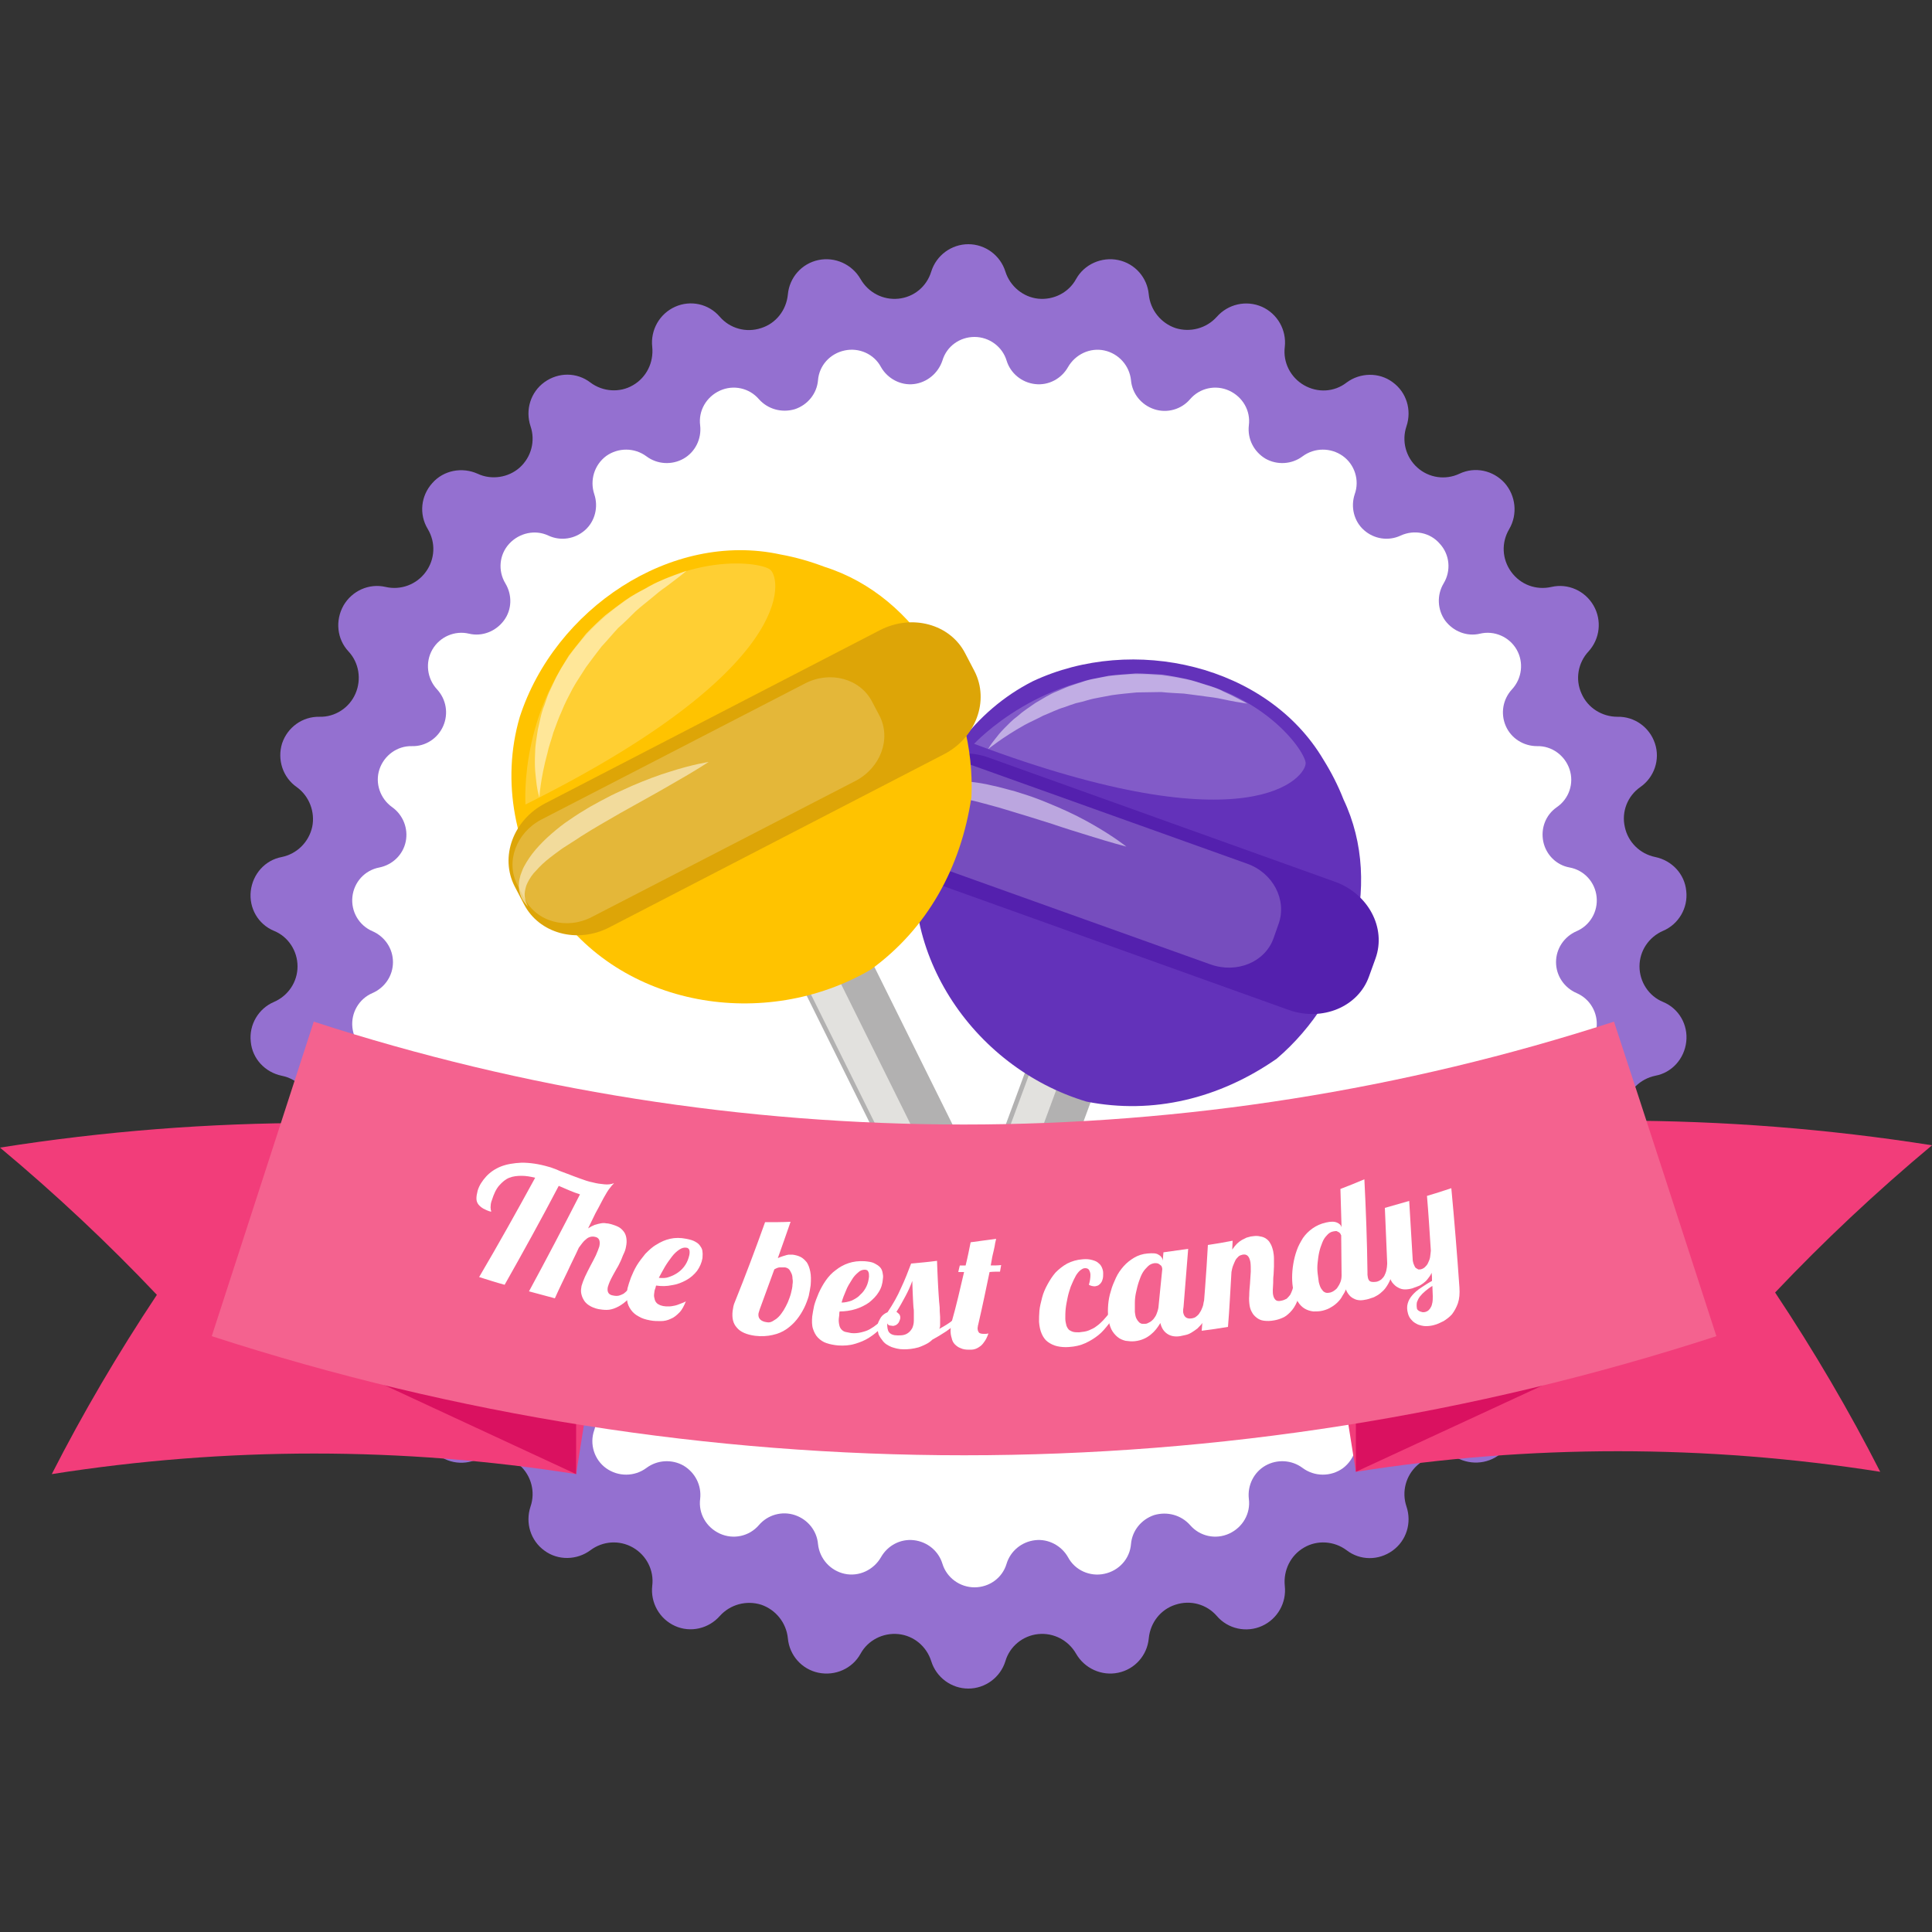 <?xml version="1.0" encoding="utf-8"?>
<!-- Generator: Adobe Illustrator 23.0.3, SVG Export Plug-In . SVG Version: 6.00 Build 0)  -->
<svg version="1.1" id="Layer_1" xmlns="http://www.w3.org/2000/svg" xmlns:xlink="http://www.w3.org/1999/xlink" x="0px" y="0px"
	 viewBox="0 0 500 500" style="enable-background:new 0 0 500 500;" xml:space="preserve">
<rect x="0" y="0" width="500" height="500" fill="#333333" stroke="none"/>
<style type="text/css">
	.st0{fill:#44CEE3;}
	.st1{fill:#FFFFFF;}
	.st2{fill:#F4628F;}
	.st3{fill:#E8EC3A;}
	.st4{fill:#97BB02;}
	.st5{opacity:0.2;}
	.st6{opacity:0.5;}
	.st7{fill:#9470D0;}
	.st8{fill:#F23D7A;}
	.st9{fill:#DA1160;}
	.st10{fill:#B2B1B1;}
	.st11{fill:#E2E1DE;}
	.st12{fill:#6332BA;}
	.st13{fill:#5420AE;}
	.st14{fill:#FFC300;}
	.st15{fill:#DDA507;}
	.st16{fill:#49D8E5;}
	.st17{fill:#64095D;}
	.st18{fill:#490748;}
	.st19{fill:#EA0446;}
	.st20{fill:#EEF443;}
	.st21{fill:#03C4DE;}
	.st22{fill:#492111;}
	.st23{fill:#00838C;}
	.st24{fill:#652A1F;}
	.st25{fill:#C09670;}
	.st26{fill:#EBE0AE;}
	.st27{fill:#4E1E14;}
	.st28{fill:#D9A24B;}
	.st29{fill:#FFEAC0;}
	.st30{fill:#CB2519;}
	.st31{fill:#43CEE3;}
	.st32{fill:#00B8D2;}
	.st33{fill:#FFBD17;}
	.st34{fill:#FFD901;}
	.st35{fill:#5E0084;}
	.st36{fill:#F978A3;}
	.st37{fill:#EC115F;}
	.st38{fill:#FF9900;}
	.st39{fill:#EDB107;}
	.st40{fill:#B90615;}
	.st41{fill:#E1E5D8;}
	.st42{fill:#DD3107;}
	.st43{fill:#CDD905;}
	.st44{fill:#B2B212;}
	.st45{fill:#EB024D;}
</style>
<g>
	<g>
		<path class="st7" d="M241,70.3c1.3-4.2,5.2-7.1,9.6-7.1c4.4,0,8.3,2.9,9.6,7.1c1.2,3.8,4.6,6.6,8.5,7c4,0.4,7.9-1.6,9.8-5.1
			c2.1-3.8,6.6-5.8,10.9-4.9c4.3,0.9,7.5,4.5,7.9,8.9c0.4,4,3.1,7.4,6.9,8.7c3.8,1.2,8,0.1,10.7-2.9c2.9-3.3,7.6-4.4,11.7-2.6
			c4,1.8,6.4,6,5.9,10.4c-0.5,4,1.5,7.9,5,9.9c3.5,2,7.8,1.8,11-0.7c3.5-2.6,8.4-2.7,11.9-0.1c3.6,2.6,5,7.2,3.6,11.4
			c-1.3,3.8-0.2,8,2.8,10.7c3,2.7,7.3,3.3,10.9,1.6c4-1.9,8.7-0.9,11.7,2.4c2.9,3.3,3.4,8.1,1.2,11.9c-2.1,3.5-1.9,7.8,0.5,11.1
			c2.4,3.3,6.4,4.8,10.4,3.9c4.3-1,8.7,1,10.9,4.8c2.2,3.8,1.7,8.6-1.3,11.9c-2.7,2.9-3.5,7.2-1.8,10.9c1.6,3.7,5.3,6,9.3,6
			c4.4-0.1,8.3,2.7,9.7,6.9c1.4,4.2-0.2,8.8-3.8,11.3c-3.3,2.3-4.9,6.4-4,10.3c0.8,3.9,3.9,7,7.9,7.8c4.3,0.9,7.6,4.4,8,8.8
			c0.5,4.4-2,8.6-6,10.3c-3.7,1.6-6.1,5.2-6.1,9.2c0,4,2.4,7.7,6.1,9.2c4.1,1.7,6.5,5.9,6,10.3c-0.5,4.4-3.7,8-8,8.8
			c-3.9,0.8-7,3.8-7.9,7.8c-0.8,3.9,0.8,8,4,10.3c3.6,2.5,5.1,7.1,3.8,11.3c-1.4,4.2-5.3,7-9.7,6.9c-4-0.1-7.7,2.3-9.3,6
			c-1.6,3.7-0.9,8,1.8,10.9c3,3.2,3.5,8,1.3,11.9c-2.2,3.8-6.6,5.8-10.9,4.8c-3.9-0.9-8,0.6-10.4,3.9c-2.4,3.3-2.6,7.6-0.5,11.1
			c2.3,3.8,1.8,8.6-1.2,11.9c-2.9,3.3-7.7,4.2-11.7,2.4c-3.7-1.7-8-1-10.9,1.6c-3,2.7-4.1,6.9-2.8,10.7c1.4,4.2,0,8.8-3.6,11.4
			c-3.6,2.6-8.4,2.6-11.9-0.1c-3.2-2.4-7.6-2.7-11-0.7c-3.5,2-5.4,5.9-5,9.9c0.5,4.4-1.9,8.6-5.9,10.4c-4,1.8-8.8,0.8-11.7-2.6
			c-2.6-3-6.8-4.2-10.7-2.9c-3.8,1.2-6.5,4.6-6.9,8.7c-0.4,4.4-3.6,8-7.9,8.9c-4.3,0.9-8.7-1.1-10.9-4.9c-2-3.5-5.8-5.5-9.8-5.1
			c-4,0.4-7.4,3.2-8.5,7c-1.3,4.2-5.2,7.1-9.6,7.1c-4.4,0-8.3-2.9-9.6-7.1c-1.2-3.8-4.5-6.6-8.5-7c-4-0.4-7.9,1.6-9.8,5.1
			c-2.1,3.8-6.5,5.8-10.9,4.9c-4.3-0.9-7.5-4.5-7.9-8.9c-0.4-4-3.1-7.4-6.9-8.7c-3.8-1.2-8-0.1-10.7,2.9c-2.9,3.3-7.6,4.4-11.6,2.6
			c-4-1.8-6.4-6-5.9-10.4c0.5-4-1.5-7.9-5-9.9c-3.5-2-7.8-1.7-11,0.7c-3.5,2.6-8.4,2.7-11.9,0.1c-3.6-2.6-5-7.2-3.6-11.4
			c1.3-3.8,0.2-8-2.8-10.7c-3-2.7-7.3-3.3-10.9-1.6c-4,1.9-8.7,0.9-11.7-2.4c-2.9-3.3-3.4-8.1-1.2-11.9c2.1-3.5,1.9-7.8-0.5-11.1
			c-2.4-3.3-6.4-4.8-10.4-3.9c-4.3,1-8.7-1-10.9-4.8c-2.2-3.8-1.7-8.6,1.3-11.9c2.7-2.9,3.4-7.2,1.8-10.9c-1.6-3.7-5.3-6-9.3-6
			c-4.4,0.1-8.3-2.7-9.7-6.9c-1.4-4.2,0.2-8.8,3.8-11.3c3.3-2.3,4.9-6.4,4-10.3c-0.8-3.9-3.9-7-7.9-7.8c-4.3-0.9-7.6-4.4-8-8.8
			c-0.5-4.4,2-8.6,6-10.3c3.7-1.6,6.1-5.2,6.1-9.2c0-4-2.4-7.7-6.1-9.2c-4.1-1.7-6.5-5.9-6-10.3c0.5-4.4,3.7-8,8-8.8
			c3.9-0.8,7-3.8,7.9-7.8c0.8-3.9-0.8-8-4-10.3c-3.6-2.5-5.1-7.1-3.8-11.3c1.4-4.2,5.3-7,9.7-6.9c4,0.1,7.7-2.3,9.3-6
			c1.6-3.7,0.9-8-1.8-10.9c-3-3.2-3.5-8-1.3-11.9c2.2-3.8,6.6-5.8,10.9-4.8c3.9,0.9,8-0.6,10.4-3.9c2.4-3.3,2.6-7.6,0.5-11.1
			c-2.3-3.8-1.8-8.6,1.2-11.9c2.9-3.3,7.7-4.2,11.7-2.4c3.6,1.7,8,1,10.9-1.6c3-2.7,4.1-6.9,2.8-10.7c-1.4-4.2,0-8.8,3.6-11.4
			c3.6-2.6,8.4-2.6,11.9,0.1c3.2,2.4,7.6,2.7,11,0.7c3.5-2,5.4-5.9,5-9.9c-0.5-4.4,1.9-8.6,5.9-10.4c4-1.8,8.7-0.8,11.6,2.6
			c2.6,3,6.8,4.2,10.7,2.9c3.8-1.2,6.5-4.6,6.9-8.7c0.4-4.4,3.6-8,7.9-8.9c4.3-0.9,8.7,1.1,10.9,4.9c2,3.5,5.8,5.5,9.8,5.1
			C236.5,76.9,239.8,74.2,241,70.3z"/>
	</g>
	<g>
		<path class="st1" d="M243.9,93.3c1.1-3.7,4.5-6.1,8.3-6.1c3.8,0,7.2,2.5,8.3,6.1c1,3.3,3.9,5.7,7.4,6.1c3.5,0.4,6.8-1.4,8.5-4.4
			c1.9-3.3,5.7-5.1,9.4-4.3c3.7,0.8,6.5,3.9,6.9,7.7c0.3,3.5,2.7,6.4,6,7.5c3.3,1.1,7,0.1,9.3-2.6c2.5-2.9,6.6-3.8,10.1-2.2
			c3.5,1.6,5.6,5.2,5.1,9c-0.4,3.5,1.3,6.8,4.3,8.6c3,1.7,6.8,1.5,9.6-0.6c3.1-2.3,7.3-2.3,10.4-0.1c3.1,2.2,4.4,6.3,3.1,9.9
			c-1.1,3.3-0.2,7,2.4,9.3c2.6,2.3,6.3,2.9,9.5,1.4c3.5-1.6,7.6-0.8,10.1,2.1c2.6,2.8,3,7,1,10.3c-1.8,3-1.6,6.8,0.4,9.6
			c2.1,2.8,5.6,4.2,9,3.4c3.7-0.9,7.6,0.8,9.5,4.1c1.9,3.3,1.4,7.5-1.2,10.3c-2.4,2.6-3,6.3-1.6,9.5c1.4,3.2,4.6,5.2,8.1,5.2
			c3.8-0.1,7.2,2.4,8.4,6c1.2,3.6-0.1,7.6-3.3,9.8c-2.9,2-4.2,5.5-3.5,8.9c0.7,3.4,3.4,6.1,6.8,6.7c3.8,0.7,6.6,3.8,7,7.6
			c0.4,3.8-1.7,7.4-5.2,8.9c-3.2,1.4-5.3,4.5-5.3,8c0,3.5,2.1,6.6,5.3,8c3.5,1.5,5.6,5.1,5.2,8.9c-0.4,3.8-3.2,6.9-7,7.6
			c-3.4,0.7-6.1,3.3-6.8,6.7c-0.7,3.4,0.7,6.9,3.5,8.9c3.1,2.2,4.5,6.2,3.3,9.8c-1.2,3.6-4.6,6.1-8.4,6c-3.5-0.1-6.7,2-8.1,5.2
			c-1.4,3.2-0.8,6.9,1.6,9.5c2.6,2.8,3.1,7,1.2,10.3c-1.9,3.3-5.8,5-9.5,4.1c-3.4-0.8-6.9,0.6-9,3.4c-2.1,2.8-2.2,6.6-0.4,9.6
			c2,3.3,1.6,7.5-1,10.3c-2.6,2.8-6.7,3.7-10.1,2.1c-3.2-1.5-6.9-0.9-9.5,1.4c-2.6,2.3-3.5,6-2.4,9.3c1.2,3.6,0,7.6-3.1,9.9
			c-3.1,2.2-7.3,2.2-10.4-0.1c-2.8-2.1-6.6-2.3-9.6-0.6c-3,1.7-4.7,5.1-4.3,8.6c0.5,3.8-1.6,7.4-5.1,9c-3.5,1.6-7.6,0.7-10.1-2.2
			c-2.3-2.6-5.9-3.6-9.3-2.6c-3.3,1.1-5.7,4-6,7.5c-0.3,3.8-3.1,6.9-6.9,7.7c-3.7,0.8-7.6-0.9-9.4-4.3c-1.7-3-5.1-4.8-8.5-4.4
			c-3.5,0.4-6.4,2.8-7.4,6.1c-1.1,3.7-4.5,6.1-8.3,6.1c-3.8,0-7.2-2.5-8.3-6.1c-1-3.3-3.9-5.7-7.4-6.1c-3.5-0.4-6.8,1.4-8.5,4.4
			c-1.9,3.3-5.7,5.1-9.4,4.3c-3.7-0.8-6.5-3.9-6.9-7.7c-0.3-3.5-2.7-6.4-6-7.5c-3.3-1.1-7-0.1-9.3,2.6c-2.5,2.9-6.6,3.8-10.1,2.2
			c-3.5-1.6-5.6-5.2-5.1-9c0.4-3.5-1.3-6.8-4.3-8.6c-3-1.7-6.8-1.5-9.6,0.6c-3.1,2.3-7.3,2.3-10.4,0.1c-3.1-2.2-4.4-6.3-3.1-9.9
			c1.1-3.3,0.2-7-2.4-9.3c-2.6-2.3-6.3-2.9-9.5-1.4c-3.5,1.6-7.6,0.8-10.1-2.1c-2.6-2.8-3-7-1-10.3c1.8-3,1.6-6.8-0.4-9.6
			c-2.1-2.8-5.6-4.2-9-3.4c-3.7,0.9-7.6-0.8-9.5-4.1c-1.9-3.3-1.4-7.5,1.2-10.3c2.4-2.6,3-6.3,1.6-9.5c-1.4-3.2-4.6-5.2-8.1-5.2
			c-3.8,0.1-7.2-2.4-8.4-6c-1.2-3.6,0.1-7.6,3.3-9.8c2.9-2,4.2-5.5,3.5-8.9c-0.7-3.4-3.4-6.1-6.8-6.7c-3.8-0.7-6.6-3.8-7-7.6
			c-0.4-3.8,1.7-7.4,5.2-8.9c3.2-1.4,5.3-4.5,5.3-8c0-3.5-2.1-6.6-5.3-8c-3.5-1.5-5.6-5.1-5.2-8.9c0.4-3.8,3.2-6.9,7-7.6
			c3.4-0.7,6.1-3.3,6.8-6.7c0.7-3.4-0.7-6.9-3.5-8.9c-3.1-2.2-4.5-6.2-3.3-9.8c1.2-3.6,4.6-6.1,8.4-6c3.5,0.1,6.7-2,8.1-5.2
			c1.4-3.2,0.8-6.9-1.6-9.5c-2.6-2.8-3.1-7-1.2-10.3c1.9-3.3,5.8-5,9.5-4.1c3.4,0.8,6.9-0.6,9-3.4c2.1-2.8,2.2-6.6,0.4-9.6
			c-2-3.3-1.6-7.5,1-10.3c2.6-2.8,6.7-3.7,10.1-2.1c3.2,1.5,6.9,0.9,9.5-1.4c2.6-2.3,3.5-6,2.4-9.3c-1.2-3.6,0-7.6,3.1-9.9
			c3.1-2.2,7.3-2.2,10.4,0.1c2.8,2.1,6.6,2.3,9.6,0.6c3-1.7,4.7-5.1,4.3-8.6c-0.5-3.8,1.6-7.4,5.1-9c3.5-1.6,7.6-0.7,10.1,2.2
			c2.3,2.6,5.9,3.6,9.3,2.6c3.3-1.1,5.7-4,6-7.5c0.3-3.8,3.1-6.9,6.9-7.7c3.7-0.8,7.6,0.9,9.4,4.3c1.7,3,5.1,4.8,8.5,4.4
			C239.9,99,242.8,96.6,243.9,93.3z"/>
	</g>
	<g>
		<path class="st8" d="M13.4,381.5c45-7.1,90.8-7.1,135.7,0c4.5-28.2,8.9-56.4,13.4-84.5c-53.8-8.5-108.7-8.5-162.5,0
			c14.5,12.1,28.1,24.9,40.6,38.1C30.5,350.3,21.4,365.8,13.4,381.5z"/>
	</g>
	<g>
		<polygon class="st9" points="149.1,381.5 149.1,350.5 82.3,350.5 		"/>
	</g>
	<g>
		<path class="st8" d="M486.6,380.9c-45-7.1-90.8-7.1-135.7,0c-4.5-28.2-8.9-56.4-13.4-84.5c53.8-8.5,108.7-8.5,162.5,0
			c-14.5,12.1-28.1,24.9-40.6,38.1C469.5,349.7,478.6,365.2,486.6,380.9z"/>
	</g>
	<g>
		<polygon class="st9" points="350.9,380.9 350.9,350 417.7,350 		"/>
	</g>
	<g>
		<g>
			<g>
				<g>
					<g>
						<path class="st10" d="M255.7,343.9c-1.5,0.3-3.2,0.2-4.8-0.4c-4.8-1.8-7.3-7.1-5.6-11.9l25.9-70.1c1.8-4.8,7.1-7.3,11.9-5.6
							c4.8,1.8,7.3,7.1,5.6,11.9l-25.9,70.1C261.7,341.1,258.9,343.3,255.7,343.9z"/>
					</g>
				</g>
			</g>
			<g>
				<g>
					<g>
						<path class="st11" d="M250,339.5c-0.7,0.1-1.4,0.1-2-0.2c-2.1-0.8-3.1-3-2.4-5.1l25.9-70.1c0.8-2.1,3-3.1,5.1-2.4
							c2.1,0.8,3.1,3,2.4,5.1l-25.9,70.1C252.6,338.3,251.4,339.2,250,339.5z"/>
					</g>
				</g>
			</g>
			<g>
				<g>
					<g>
						<path class="st12" d="M347.7,206.9c10.7,22.5,1.6,51-17.3,67.1c-14.8,10.3-32,14.5-49.2,11.1c-29.7-8.9-50.4-39.8-43-70.5
							c3.6-16,13.9-30.6,29.1-38.3c26-12.2,60.7-4.2,75.2,20.3C344.5,199.8,346.3,203.3,347.7,206.9z"/>
					</g>
				</g>
			</g>
			<g>
				<g>
					<g>
						<path class="st13" d="M354.3,252.7c-2.8,7.9-12.1,11.7-20.7,8.7l-89.8-32.2c-8.6-3.1-13.3-11.9-10.5-19.8l1.7-4.7
							c2.8-7.9,12.1-11.7,20.7-8.7l89.8,32.2c8.6,3.1,13.3,11.9,10.5,19.8L354.3,252.7z"/>
					</g>
				</g>
			</g>
			<g class="st5">
				<g>
					<g>
						<path class="st1" d="M329.6,242.8c-2.2,6.2-9.5,9.2-16.3,6.8l-70.7-25.3c-6.8-2.4-10.4-9.4-8.2-15.6l1.3-3.7
							c2.2-6.2,9.5-9.2,16.3-6.8l70.7,25.3c6.8,2.4,10.4,9.4,8.2,15.6L329.6,242.8z"/>
					</g>
				</g>
			</g>
			<g class="st5">
				<g>
					<path class="st1" d="M252.1,192.5c0,0,17.9-19.4,45.4-17.9c27.4,1.5,40,19.2,40.4,22.8C338.2,200.9,324.2,219.6,252.1,192.5z"
						/>
				</g>
			</g>
			<g class="st6">
				<g>
					<g>
						<path class="st1" d="M255.7,193.9c0,0,0.5-1,1.8-2.6c0.6-0.8,1.4-1.8,2.4-2.8c1-1,2.1-2.2,3.5-3.2c1.3-1.2,2.9-2.2,4.6-3.4
							c1.8-1,3.5-2.2,5.6-3c1-0.4,2-0.9,3.1-1.3c1.1-0.4,2.2-0.7,3.3-1.1c1.1-0.4,2.2-0.7,3.4-0.9l3.5-0.7c2.3-0.3,4.7-0.4,7-0.6
							c2.3,0,4.6,0.2,6.8,0.3c2.2,0.3,4.3,0.7,6.2,1.1c2,0.4,3.7,1.1,5.4,1.6c1.7,0.5,3.2,1,4.4,1.7c1.3,0.6,2.4,1.1,3.3,1.6
							c1.8,0.9,2.8,1.5,2.8,1.5s-1.2-0.2-3.1-0.5c-1-0.2-2.2-0.4-3.5-0.7c-1.3-0.3-2.9-0.5-4.5-0.7c-1.7-0.2-3.5-0.5-5.3-0.7
							c-1.9-0.1-3.9-0.2-5.9-0.4c-2.1,0-4.2,0.1-6.3,0.1c-2.1,0.2-4.3,0.4-6.4,0.7l-3.2,0.6c-1.1,0.2-2.1,0.4-3.1,0.7
							c-1,0.3-2.1,0.6-3.1,0.8c-1,0.3-2,0.7-2.9,1c-2,0.6-3.7,1.5-5.5,2.2c-1.7,0.9-3.3,1.6-4.8,2.4
							C259.3,190.9,255.7,193.9,255.7,193.9z"/>
					</g>
				</g>
			</g>
			<g class="st6">
				<g>
					<g>
						<path class="st1" d="M291.5,219.1c0,0-3.9-1-9.6-2.8c-2.9-0.9-6.2-1.9-9.7-3.1c-3.5-1.1-7.3-2.3-11-3.4
							c-1.9-0.6-3.7-1.1-5.6-1.6c-1.8-0.5-3.6-1-5.4-1.3c-1.8-0.3-3.5-0.7-5.1-0.8c-1.6-0.2-3.1-0.2-4.5-0.2
							c-1.4,0.1-2.6,0.3-3.5,0.8c-1,0.4-1.8,1-2.3,1.6c-0.2,0.3-0.5,0.6-0.7,0.9c-0.2,0.3-0.3,0.5-0.4,0.7c-0.2,0.4-0.3,0.6-0.3,0.6
							s0-0.3,0.1-0.7c0-0.5,0.1-1.2,0.5-2.1c0.3-0.9,1-1.9,2.1-2.8c0.5-0.5,1.2-0.8,1.8-1.2c0.7-0.3,1.4-0.6,2.2-0.8
							c1.6-0.4,3.3-0.8,5.1-0.8c1.8-0.1,3.7,0,5.7,0.2c1.9,0.2,3.9,0.5,5.9,1c2,0.4,3.9,1,5.9,1.5c1.9,0.6,3.9,1.2,5.7,1.9
							c1.9,0.7,3.7,1.5,5.4,2.2c3.5,1.5,6.6,3.1,9.2,4.6C288.4,216.6,291.5,219.1,291.5,219.1z"/>
					</g>
				</g>
			</g>
		</g>
		<g>
			<g>
				<g>
					<g>
						<g>
							<path class="st10" d="M274.5,358c-0.9,1.3-2.1,2.5-3.6,3.3c-4.7,2.4-10.4,0.5-12.8-4.1l-57.2-115.4
								c-2.4-4.7-0.5-10.4,4.1-12.8c4.7-2.4,10.4-0.5,12.8,4.1L275,348.5C276.6,351.6,276.3,355.2,274.5,358z"/>
						</g>
					</g>
				</g>
			</g>
			<g>
				<g>
					<g>
						<g>
							<path class="st11" d="M267.3,359.2c-0.4,0.6-0.9,1.1-1.6,1.4c-2,1-4.5,0.2-5.5-1.8L203,243.5c-1-2-0.2-4.5,1.8-5.5
								c2-1,4.5-0.2,5.5,1.8l57.2,115.4C268.2,356.5,268,358,267.3,359.2z"/>
						</g>
					</g>
				</g>
			</g>
			<g>
				<g>
					<g>
						<g>
							<path class="st14" d="M213.4,146.7c24.3,7.7,39.2,34.3,38,59.6c-2.7,18.2-11.4,34-26,44.6c-27.3,16-64.9,10-82.6-16.9
								c-9.4-13.8-13.2-31.6-8.3-48.4c9-27.9,39.1-48.3,67.5-42.1C205.9,144.2,209.7,145.3,213.4,146.7z"/>
						</g>
					</g>
				</g>
			</g>
			<g>
				<g>
					<g>
						<g>
							<path class="st15" d="M252.2,173.7c3.9,7.6,0.4,17.2-7.9,21.5L157.7,240c-8.3,4.3-18.2,1.6-22.1-6l-2.4-4.6
								c-3.9-7.6-0.4-17.2,7.9-21.5l86.6-44.8c8.3-4.3,18.2-1.6,22.1,6L252.2,173.7z"/>
						</g>
					</g>
				</g>
			</g>
			<g class="st5">
				<g>
					<g>
						<g>
							<path class="st1" d="M227.6,185.2c3.1,6,0.3,13.5-6.2,16.9l-68.2,35.2c-6.5,3.4-14.3,1.3-17.4-4.7l-1.9-3.6
								c-3.1-6-0.3-13.5,6.2-16.9l68.2-35.2c6.5-3.4,14.3-1.3,17.4,4.7L227.6,185.2z"/>
						</g>
					</g>
				</g>
			</g>
			<g class="st5">
				<g>
					<g>
						<path class="st1" d="M136,208.2c0,0-2-26.9,18.2-46.4c20.3-19.5,42.2-16.6,45.1-14.4C202.3,149.7,206.5,173.1,136,208.2z"/>
					</g>
				</g>
			</g>
			<g class="st6">
				<g>
					<g>
						<g>
							<path class="st1" d="M139.6,206.4c0,0-0.4-1.1-0.7-3.2c-0.1-1-0.3-2.3-0.4-3.7c-0.1-1.4-0.1-3.1,0-4.9c0-1.8,0.4-3.7,0.7-5.8
								c0.5-2,0.8-4.2,1.7-6.3c0.4-1.1,0.7-2.2,1.2-3.3c0.5-1.1,1-2.1,1.5-3.2c0.5-1.1,1.1-2.1,1.7-3.2l1.9-3.1
								c1.4-1.9,3-3.8,4.5-5.7c1.6-1.7,3.3-3.3,5-4.8c1.8-1.4,3.5-2.7,5.2-3.9c1.7-1.2,3.4-2.1,5-2.9c1.5-0.9,3-1.7,4.3-2.2
								c1.3-0.6,2.5-1,3.5-1.4c1.9-0.7,3-1.1,3-1.1s-0.9,0.8-2.5,2c-0.8,0.6-1.8,1.4-2.9,2.2c-1.2,0.8-2.4,1.8-3.7,2.9
								c-1.3,1.1-2.8,2.2-4.2,3.5c-1.4,1.4-2.8,2.8-4.4,4.2c-1.4,1.5-2.8,3.2-4.3,4.8c-1.3,1.7-2.7,3.5-4,5.3l-1.8,2.8
								c-0.6,0.9-1.2,1.9-1.7,2.8c-0.5,1-1,1.9-1.5,2.9c-0.5,1-0.9,1.9-1.3,2.9c-0.9,1.9-1.5,3.8-2.2,5.6c-0.5,1.9-1.2,3.6-1.5,5.2
								C139.8,201.7,139.6,206.4,139.6,206.4z"/>
						</g>
					</g>
				</g>
			</g>
			<g class="st6">
				<g>
					<g>
						<g>
							<path class="st1" d="M183.4,197.2c0,0-3.5,2.3-8.8,5.3c-2.6,1.5-5.7,3.3-9,5.1c-3.3,1.8-6.8,3.8-10.2,5.8
								c-1.7,1-3.4,2-5.1,3.1c-1.6,1.1-3.3,2.1-4.8,3.1c-1.5,1.1-2.9,2.1-4.2,3.2c-1.3,1.1-2.3,2.2-3.2,3.2
								c-0.9,1.1-1.5,2.2-1.9,3.2c-0.3,1-0.5,2-0.4,2.8c0.1,0.4,0.1,0.8,0.2,1.1c0.1,0.3,0.2,0.6,0.3,0.8c0.2,0.5,0.3,0.7,0.3,0.7
								s-0.2-0.2-0.5-0.6c-0.3-0.4-0.8-0.9-1.2-1.8c-0.4-0.9-0.7-2.1-0.6-3.5c0-0.7,0.2-1.4,0.4-2.2c0.3-0.7,0.5-1.5,0.9-2.2
								c0.8-1.5,1.8-3,3-4.4c1.2-1.4,2.6-2.8,4.1-4.1c1.5-1.3,3.1-2.6,4.8-3.7c1.7-1.2,3.5-2.3,5.2-3.3c1.8-1,3.6-2,5.4-2.9
								c1.8-0.9,3.7-1.7,5.4-2.5c3.5-1.5,6.9-2.8,9.9-3.7C179.3,197.8,183.4,197.2,183.4,197.2z"/>
						</g>
					</g>
				</g>
			</g>
		</g>
	</g>
	<g>
		<path class="st2" d="M444.2,345.8c-126.5,41.1-262.8,41.1-389.4,0c8.8-27.1,17.6-54.3,26.4-81.4c109.3,35.5,227.1,35.5,336.5,0
			C426.6,291.5,435.4,318.6,444.2,345.8z"/>
	</g>
	<g>
		<g>
			<path class="st1" d="M165.3,332.8c-1,1.6-2,2.9-3,3.7c-1,0.9-1.9,1.5-2.8,1.9c-0.9,0.4-1.7,0.6-2.5,0.6c-0.8,0-1.5-0.1-2.1-0.2
				c-1-0.2-1.9-0.6-2.5-1c-0.6-0.4-1.1-0.9-1.4-1.5c-0.3-0.5-0.5-1.1-0.6-1.7c-0.1-0.6,0-1.2,0.1-1.8c0.2-0.7,0.5-1.5,0.9-2.4
				c0.4-0.9,0.9-1.8,1.4-2.8c0.5-0.9,1-1.9,1.4-2.7c0.4-0.9,0.7-1.7,0.9-2.3c0.3-1.4,0-2.3-1.1-2.5c-0.4-0.1-0.8-0.1-1.2,0
				c-0.4,0.1-0.8,0.3-1.1,0.6c-0.4,0.3-0.7,0.6-1,1c-0.3,0.4-0.6,0.8-0.9,1.2c-0.8,1.8-1.8,3.7-2.8,5.9c-1,2.1-2.2,4.5-3.4,7.2
				c-2.2-0.6-4.4-1.2-6.7-1.8c4.5-8.3,8.9-16.7,13.2-25.1c-0.9-0.3-1.8-0.6-2.7-1c-0.9-0.4-1.9-0.8-2.8-1.2
				c-4.5,8.6-9.2,17.1-14,25.6c-2.2-0.6-4.4-1.3-6.6-2c5-8.5,9.8-17.1,14.5-25.7c-1.2-0.3-2.4-0.5-3.5-0.5c-1.1,0-2.2,0.1-3.2,0.5
				c-1,0.4-1.8,1.1-2.6,2c-0.8,0.9-1.4,2.2-1.9,3.8c-0.2,0.5-0.3,1-0.3,1.3c0,0.4-0.1,0.6,0,0.9c0,0.2,0,0.4,0.1,0.5
				c0,0.1,0,0.2,0,0.3c-0.8-0.2-1.4-0.5-2-0.8c-0.5-0.3-1-0.7-1.3-1.1c-0.3-0.4-0.5-0.9-0.5-1.5c0-0.6,0.1-1.2,0.3-2
				c0.4-1.4,1.2-2.6,2.2-3.7c1-1.1,2.3-2,3.8-2.6c1.5-0.6,3.3-0.9,5.4-1c2.1,0,4.4,0.3,7.1,1.1c0.5,0.1,1.1,0.4,2,0.7
				c0.8,0.4,1.8,0.7,2.8,1.1c1,0.4,2.1,0.8,3.2,1.2c1.1,0.4,2.2,0.8,3.3,1c1.1,0.3,2,0.4,3,0.5c0.9,0.1,1.8,0,2.5-0.3
				c-0.2,0.3-0.5,0.5-0.7,0.8c-0.2,0.3-0.5,0.6-0.7,0.9c-0.3,0.4-0.5,0.8-0.8,1.3c-0.3,0.5-0.7,1.2-1.1,2c-0.4,0.8-0.9,1.7-1.5,2.8
				c-0.5,1.1-1.2,2.4-1.9,3.9c0.6-0.4,1.2-0.7,1.7-0.9c0.6-0.2,1.1-0.3,1.6-0.4c0.5-0.1,1-0.1,1.4,0c0.4,0,0.8,0.1,1.2,0.2
				c0.7,0.2,1.3,0.4,1.9,0.7c0.6,0.3,1,0.7,1.4,1.2c0.4,0.5,0.6,1.1,0.7,1.7c0.1,0.7,0.1,1.4-0.1,2.3c-0.1,0.6-0.3,1.2-0.6,1.8
				c-0.3,0.6-0.5,1.3-0.8,1.9c-0.3,0.6-0.6,1.3-1,1.9c-0.3,0.6-0.7,1.2-1,1.8c-0.3,0.6-0.6,1.1-0.8,1.6c-0.2,0.5-0.4,1-0.5,1.4
				c-0.1,0.5-0.1,1,0.1,1.4c0.2,0.4,0.6,0.7,1.4,0.8c0.5,0.1,1,0.1,1.4,0c0.4-0.1,0.8-0.3,1.2-0.5c0.4-0.3,0.7-0.6,1.1-1
				c0.3-0.4,0.7-0.9,1.1-1.4C164,332.6,164.7,332.7,165.3,332.8z"/>
		</g>
		<g>
			<path class="st1" d="M177.5,336.8c-0.5,1.2-1,2.2-1.7,2.9c-0.7,0.7-1.4,1.3-2.2,1.6c-0.8,0.4-1.7,0.6-2.6,0.6
				c-0.9,0-1.8,0-2.8-0.2c-1.1-0.2-2.1-0.5-2.9-1c-0.8-0.4-1.5-1-2-1.7c-0.5-0.7-0.9-1.5-1-2.4c-0.2-0.9-0.1-2,0.1-3.2
				c0.2-0.8,0.5-1.7,0.9-2.8c0.4-1,0.9-2.1,1.5-3.1c0.6-1,1.4-2,2.2-3c0.9-0.9,1.8-1.8,2.9-2.4c1.1-0.7,2.2-1.2,3.5-1.5
				c1.3-0.3,2.7-0.3,4.2,0c1,0.2,1.8,0.4,2.4,0.8c0.6,0.3,1,0.7,1.3,1.2c0.3,0.4,0.5,0.9,0.5,1.4c0.1,0.5,0,1,0,1.6
				c-0.2,1.2-0.7,2.3-1.4,3.3c-0.8,1-1.7,1.8-2.8,2.4c-1.1,0.6-2.3,1.1-3.7,1.3c-1.4,0.3-2.7,0.3-4.1,0.1c-0.1,0.2-0.1,0.5-0.2,0.7
				c-0.1,0.2-0.1,0.4-0.2,0.6c-0.1,0.7-0.2,1.3-0.1,1.7c0.1,0.5,0.2,0.9,0.4,1.2c0.2,0.3,0.5,0.6,0.8,0.7c0.3,0.2,0.7,0.3,1.1,0.4
				c0.5,0.1,0.9,0.1,1.5,0.1c0.5,0,1-0.1,1.5-0.2c0.5-0.1,1-0.3,1.5-0.5C176.7,337.2,177.1,337,177.5,336.8z M170.5,330.7
				c0.9,0.1,1.8,0.1,2.6-0.2c0.9-0.3,1.7-0.7,2.4-1.2c0.7-0.5,1.4-1.2,1.9-2c0.5-0.8,0.8-1.6,1-2.5c0.1-0.5,0.1-1,0-1.3
				c-0.1-0.3-0.4-0.6-0.8-0.6c-0.6-0.1-1.2,0.1-1.8,0.5c-0.6,0.4-1.3,1-1.9,1.8c-0.6,0.8-1.2,1.6-1.8,2.6
				C171.5,328.8,171,329.8,170.5,330.7z"/>
		</g>
		<g>
			<path class="st1" d="M198,316.3c2.2,0,4.4,0,6.6-0.1c-1.1,3.2-2.2,6.3-3.3,9.4c0.5-0.2,0.9-0.4,1.3-0.5c0.4-0.1,0.7-0.2,1-0.3
				c0.3-0.1,0.6-0.1,0.8-0.1c0.2,0,0.5,0,0.7,0c0.8,0.1,1.5,0.3,2.1,0.6c0.6,0.3,1.1,0.8,1.6,1.4c0.4,0.6,0.7,1.4,0.9,2.4
				c0.2,1,0.2,2.1,0.1,3.5c-0.1,0.8-0.3,1.8-0.5,2.8c-0.3,1-0.7,2.1-1.2,3.1c-0.5,1-1.1,2-1.9,3s-1.7,1.8-2.7,2.5
				c-1,0.7-2.2,1.2-3.6,1.5c-1.3,0.3-2.9,0.4-4.5,0.2c-2.2-0.3-3.8-1-4.7-2.1c-1-1.1-1.3-2.5-1.1-4.3c0.1-0.4,0.1-0.8,0.2-1.2
				c0.1-0.4,0.2-0.8,0.4-1.2C192.9,330.2,195.5,323.3,198,316.3z M196.6,338.9c-0.1,0.4-0.2,0.7-0.3,1c-0.2,1.3,0.6,2.1,2.2,2.3
				c0.5,0.1,1,0,1.5-0.3c0.5-0.3,1-0.6,1.5-1.1c0.5-0.5,0.9-1.1,1.3-1.7c0.4-0.7,0.8-1.4,1.1-2.1c0.3-0.8,0.6-1.5,0.8-2.3
				c0.2-0.8,0.4-1.6,0.4-2.3c0.1-0.5,0.1-1,0-1.5c0-0.5-0.1-1-0.3-1.4c-0.2-0.4-0.4-0.8-0.6-1c-0.3-0.3-0.6-0.4-1-0.5
				c-0.2,0-0.4,0-0.6,0c-0.3,0-0.5,0-0.8,0c-0.3,0-0.5,0.1-0.8,0.2c-0.2,0.1-0.4,0.2-0.6,0.3C199.2,331.8,197.9,335.3,196.6,338.9z"
				/>
		</g>
		<g>
			<path class="st1" d="M230.3,340.9c-0.7,1-1.5,1.9-2.4,2.9c-0.9,0.9-1.9,1.7-3,2.4c-1.1,0.7-2.3,1.2-3.7,1.6
				c-1.3,0.4-2.8,0.5-4.3,0.4c-1.1-0.1-2.1-0.3-3-0.6c-0.9-0.3-1.6-0.8-2.2-1.4c-0.6-0.6-1-1.4-1.3-2.3c-0.3-0.9-0.3-2-0.2-3.2
				c0.1-0.8,0.3-1.8,0.5-2.8c0.3-1.1,0.7-2.1,1.2-3.3c0.5-1.1,1.1-2.2,1.8-3.2c0.7-1,1.6-2,2.6-2.7c1-0.8,2.1-1.4,3.3-1.8
				c1.2-0.4,2.6-0.6,4.2-0.5c1,0.1,1.8,0.2,2.4,0.5c0.6,0.3,1.1,0.6,1.5,1c0.4,0.4,0.6,0.9,0.7,1.4c0.1,0.5,0.2,1,0.1,1.6
				c-0.1,1.3-0.4,2.4-1.1,3.5c-0.6,1-1.5,1.9-2.5,2.7c-1,0.7-2.2,1.3-3.5,1.7c-1.3,0.4-2.7,0.6-4.1,0.6c-0.1,0.3-0.1,0.6-0.1,0.9
				c0,0.3-0.1,0.6-0.1,0.8c-0.1,0.7,0,1.3,0.1,1.8c0.1,0.5,0.3,0.9,0.6,1.2c0.3,0.3,0.6,0.5,1,0.6c0.4,0.1,0.9,0.2,1.5,0.3
				c0.9,0.1,1.8,0,2.6-0.2c0.8-0.2,1.5-0.4,2.2-0.8c0.7-0.4,1.3-0.8,1.9-1.3c0.6-0.5,1.2-1,1.9-1.6
				C229.2,340.9,229.8,340.9,230.3,340.9z M217.8,337.1c0.9,0,1.7-0.2,2.6-0.5c0.8-0.4,1.6-0.8,2.2-1.5c0.7-0.6,1.2-1.3,1.6-2.1
				c0.4-0.8,0.6-1.7,0.7-2.6c0-0.5,0-1-0.2-1.3c-0.1-0.3-0.4-0.5-0.9-0.5c-0.6,0-1.2,0.2-1.7,0.7c-0.6,0.5-1.2,1.1-1.7,2
				c-0.5,0.8-1.1,1.7-1.5,2.8C218.5,335,218.1,336,217.8,337.1z"/>
		</g>
		<g>
			<path class="st1" d="M248.5,341.4c-1.2,1.3-2.5,2.4-3.7,3.2c-1.2,0.8-2.4,1.5-3.5,2.1c-0.5,0.5-1.1,0.9-1.7,1.2
				c-0.6,0.3-1.3,0.6-1.9,0.8c-0.7,0.2-1.3,0.3-2,0.4c-0.7,0.1-1.3,0.1-1.9,0.1c-1.2,0-2.2-0.3-3.1-0.6c-0.9-0.4-1.6-0.8-2.1-1.4
				c-0.5-0.6-0.9-1.2-1.2-1.8c-0.2-0.7-0.3-1.3-0.3-2c0-0.5,0.1-1,0.3-1.4c0.2-0.4,0.4-0.8,0.6-1.1c0.2-0.3,0.5-0.6,0.8-0.8
				c0.3-0.2,0.6-0.4,0.9-0.5c1.4-2.1,2.6-4.2,3.5-6.3c1-2.1,1.8-4.2,2.6-6.3c2.2-0.2,4.5-0.4,6.7-0.7c0.1,1.9,0.1,3.5,0.2,4.9
				c0.1,1.4,0.1,2.6,0.2,3.6c0.1,1,0.1,1.9,0.2,2.6c0.1,0.7,0.1,1.3,0.1,1.9c0,0.5,0.1,1,0.1,1.5c0,0.4,0,0.9,0,1.4
				c0,0.3,0,0.6,0,0.9c0,0.3-0.1,0.5-0.2,0.8c0.7-0.4,1.3-0.7,1.9-1.1c0.6-0.4,1.1-0.7,1.5-1.1C247.1,341.4,247.8,341.4,248.5,341.4
				z M229.6,342.5c0,1,0.1,1.8,0.5,2.3c0.4,0.5,1.1,0.8,2.2,0.8c0.5,0,1,0,1.5-0.1c0.5-0.1,0.9-0.3,1.3-0.6c0.4-0.3,0.7-0.7,1-1.2
				c0.2-0.5,0.4-1.1,0.4-1.9c0-0.4,0-0.7,0-1.1c0-0.3,0-0.7,0-1.1c0-0.4,0-0.8-0.1-1.3c0-0.5-0.1-1-0.1-1.7c0-0.6-0.1-1.4-0.1-2.2
				c0-0.8-0.1-1.8-0.1-2.9c-0.5,1.4-1.1,2.7-1.8,4c-0.7,1.3-1.4,2.6-2.3,4c0.3,0.2,0.5,0.4,0.7,0.6c0.2,0.2,0.3,0.6,0.3,0.9
				c0,0.3-0.1,0.5-0.2,0.8c-0.1,0.2-0.2,0.5-0.4,0.7c-0.2,0.2-0.4,0.4-0.7,0.5c-0.3,0.1-0.5,0.2-0.9,0.1c-0.3,0-0.5-0.1-0.7-0.1
				C229.9,342.9,229.7,342.7,229.6,342.5z"/>
		</g>
		<g>
			<path class="st1" d="M249.5,329.2c-0.5,0-1,0-1.5,0c0.1-0.6,0.3-1.2,0.4-1.7c0.5,0,1,0,1.5,0c0.5-2,0.9-4,1.3-6
				c2.2-0.3,4.4-0.6,6.6-0.9c-0.1,0.3-0.1,0.6-0.2,0.9c-0.1,0.3-0.1,0.7-0.2,1.1c-0.1,0.6-0.3,1.3-0.5,2.2c-0.2,0.8-0.3,1.8-0.5,2.7
				c0.9,0,1.8,0,2.7-0.1c-0.1,0.6-0.2,1.2-0.3,1.7c-0.9,0-1.8,0-2.7,0.1c-0.9,4.3-1.8,8.7-2.8,13c-0.1,0.3-0.1,0.6-0.2,0.8
				c0,0.3-0.1,0.5-0.1,0.7c0,0.5,0.1,0.8,0.3,1.1c0.2,0.3,0.7,0.4,1.3,0.4c0.2,0,0.4,0,0.6,0c0.2,0,0.4-0.1,0.6-0.1
				c-0.3,0.9-0.7,1.7-1.1,2.2c-0.4,0.6-0.8,1-1.3,1.3c-0.4,0.3-0.9,0.5-1.3,0.6c-0.4,0.1-0.9,0.1-1.3,0.1c-0.9,0-1.6-0.1-2.2-0.4
				c-0.6-0.2-1.1-0.6-1.5-1c-0.4-0.4-0.7-1-0.8-1.6c-0.2-0.6-0.3-1.2-0.3-1.9c0-0.7,0.1-1.5,0.3-2.3
				C247.5,337.9,248.5,333.5,249.5,329.2z"/>
		</g>
		<g>
			<path class="st1" d="M288.9,339.5c-0.6,1.1-1.2,2.1-2,3.2c-0.8,1-1.6,2-2.6,2.8c-1,0.8-2.1,1.5-3.4,2.1c-1.3,0.6-2.7,0.9-4.2,1
				c-1.1,0.1-2.2,0-3.1-0.2c-0.9-0.2-1.7-0.6-2.4-1.1c-0.7-0.5-1.2-1.2-1.6-2.1c-0.4-0.9-0.6-1.9-0.7-3.1c0-0.8,0-1.8,0.1-2.9
				c0.1-1.1,0.4-2.2,0.7-3.4c0.3-1.2,0.8-2.3,1.4-3.4c0.6-1.1,1.3-2.2,2.1-3.1c0.9-0.9,1.9-1.7,3-2.3c1.2-0.6,2.5-1,4-1.1
				c1-0.1,1.8,0,2.5,0.2c0.7,0.2,1.2,0.4,1.6,0.8c0.4,0.3,0.7,0.7,0.9,1.2c0.2,0.5,0.3,0.9,0.3,1.4c0,0.5,0,1-0.1,1.4
				c-0.1,0.4-0.2,0.7-0.4,1c-0.2,0.3-0.4,0.5-0.7,0.7c-0.3,0.2-0.6,0.2-0.9,0.3c-0.5,0-1.1-0.1-1.6-0.4c0.3-1,0.4-1.8,0.4-2.6
				c0-0.5-0.2-1-0.4-1.3c-0.2-0.3-0.6-0.4-1-0.4c-0.5,0-0.9,0.3-1.4,0.7c-0.4,0.4-0.9,1-1.2,1.7c-0.4,0.7-0.7,1.5-1.1,2.4
				c-0.3,0.9-0.6,1.8-0.8,2.8c-0.2,1-0.4,1.9-0.5,2.9c-0.1,0.9-0.1,1.8-0.1,2.6c0,0.7,0.2,1.3,0.3,1.8c0.2,0.5,0.4,0.8,0.7,1.1
				c0.3,0.2,0.7,0.4,1.1,0.5c0.4,0.1,0.9,0.1,1.5,0.1c0.9-0.1,1.8-0.2,2.5-0.5c0.7-0.3,1.4-0.6,2-1.1c0.6-0.4,1.2-1,1.7-1.5
				c0.5-0.6,1.1-1.2,1.6-1.9C287.9,339.6,288.4,339.6,288.9,339.5z"/>
		</g>
		<g>
			<path class="st1" d="M313.7,336.5c-0.3,1.2-0.6,2.3-1,3.2c-0.4,0.9-0.8,1.7-1.3,2.4c-0.5,0.7-1,1.2-1.5,1.7
				c-0.5,0.4-1.1,0.8-1.6,1.1c-0.5,0.3-1,0.5-1.5,0.6c-0.5,0.1-1,0.2-1.4,0.3c-1.3,0.2-2.4,0-3.3-0.6c-0.9-0.6-1.5-1.5-1.8-2.8
				c-0.3,0.5-0.7,1.1-1.1,1.6c-0.4,0.5-0.9,1-1.4,1.4c-0.5,0.4-1.1,0.8-1.8,1.1c-0.7,0.3-1.4,0.5-2.3,0.6c-0.8,0.1-1.6,0-2.4-0.1
				c-0.8-0.2-1.5-0.5-2.1-1c-0.6-0.5-1.2-1.2-1.6-2c-0.4-0.9-0.7-1.9-0.8-3.2c-0.1-1-0.1-2,0-3.2c0.1-1.1,0.3-2.3,0.7-3.5
				c0.3-1.2,0.8-2.3,1.3-3.4c0.5-1.1,1.2-2.1,2-3c0.8-0.9,1.7-1.6,2.7-2.2c1-0.6,2.2-1,3.5-1.1c1.3-0.1,2.2-0.1,2.8,0.3
				c0.6,0.3,1,0.8,1.1,1.4c0,0.1,0,0.2,0,0.3c0.1-0.8,0.1-1.6,0.2-2.3c2.2-0.3,4.3-0.6,6.4-0.9c-0.4,5-0.8,10-1.2,15
				c0,0.2-0.1,0.5-0.1,0.7c0,0.2,0,0.5,0,0.7c0.2,1.2,0.9,1.8,2.2,1.6c0.5-0.1,0.9-0.2,1.2-0.5c0.4-0.3,0.7-0.6,0.9-1
				c0.3-0.4,0.5-0.9,0.7-1.4c0.2-0.5,0.3-1.1,0.4-1.7C312.4,336.7,313,336.6,313.7,336.5z M300.8,328.4c0-0.1-0.1-0.3-0.1-0.5
				c-0.1-0.2-0.2-0.4-0.4-0.5c-0.2-0.2-0.4-0.3-0.6-0.4c-0.3-0.1-0.6-0.1-0.9-0.1c-0.6,0.1-1.2,0.3-1.7,0.8c-0.5,0.5-1,1-1.4,1.7
				c-0.4,0.7-0.7,1.5-1,2.4c-0.3,0.9-0.5,1.8-0.7,2.7c-0.2,0.9-0.3,1.8-0.3,2.7c0,0.9,0,1.6,0,2.3c0.1,0.8,0.2,1.5,0.5,1.9
				c0.2,0.4,0.5,0.7,0.7,0.9c0.3,0.2,0.5,0.3,0.8,0.3c0.3,0,0.5,0,0.7,0c0.4,0,0.7-0.2,1.1-0.4c0.4-0.2,0.7-0.5,1-0.8
				c0.3-0.4,0.6-0.8,0.8-1.3c0.2-0.5,0.4-1.1,0.5-1.7C300.1,335,300.5,331.7,300.8,328.4z"/>
		</g>
		<g>
			<path class="st1" d="M336.9,332.2c-0.3,1.9-0.7,3.4-1.2,4.6c-0.5,1.2-1.1,2.1-1.8,2.8c-0.7,0.7-1.3,1.2-2.1,1.5
				c-0.7,0.3-1.4,0.5-2,0.6c-1,0.2-1.9,0.2-2.7,0.1c-0.8-0.1-1.4-0.4-1.9-0.8c-0.5-0.4-0.9-0.8-1.2-1.4c-0.3-0.5-0.5-1.1-0.6-1.7
				c-0.1-0.7-0.2-1.6-0.1-2.6c0-1,0.1-2,0.2-3.1c0.1-1.1,0.1-2.1,0.2-3.1c0-1,0-1.8-0.1-2.5c-0.3-1.5-0.9-2.1-2-1.9
				c-0.4,0.1-0.8,0.2-1.1,0.5c-0.3,0.3-0.6,0.6-0.8,1c-0.2,0.4-0.4,0.9-0.6,1.4c-0.2,0.5-0.3,1.1-0.4,1.6c-0.3,4.7-0.5,9.5-0.9,14.2
				c-2.3,0.4-4.5,0.7-6.8,1c0.6-7.4,1.2-14.8,1.6-22.2c2.1-0.3,4.3-0.7,6.4-1.1c0,0.8-0.1,1.5-0.1,2.3c0.4-0.6,0.8-1.1,1.2-1.5
				c0.4-0.4,0.8-0.7,1.3-1c0.4-0.2,0.8-0.4,1.2-0.6c0.4-0.1,0.8-0.2,1.1-0.3c0.7-0.1,1.4-0.2,2-0.1c0.6,0.1,1.2,0.2,1.7,0.5
				c0.5,0.3,1,0.7,1.3,1.3c0.4,0.6,0.6,1.3,0.8,2.1c0.1,0.6,0.2,1.2,0.2,1.9c0,0.7,0,1.4,0,2.1c0,0.7-0.1,1.4-0.1,2.1
				c-0.1,0.7-0.1,1.4-0.1,2.1c0,0.7-0.1,1.3-0.1,1.8c0,0.6,0,1,0.1,1.4c0.1,0.5,0.3,0.9,0.6,1.2c0.3,0.3,0.8,0.4,1.6,0.2
				c0.5-0.1,0.9-0.3,1.3-0.5c0.3-0.3,0.6-0.6,0.9-1c0.2-0.4,0.4-0.8,0.6-1.4c0.1-0.5,0.3-1.1,0.4-1.7
				C335.6,332.5,336.3,332.4,336.9,332.2z"/>
		</g>
		<g>
			<path class="st1" d="M360.9,326.4c-0.1,1.2-0.3,2.3-0.6,3.3c-0.3,1-0.6,1.8-1,2.5c-0.4,0.7-0.8,1.3-1.3,1.8
				c-0.5,0.5-1,0.9-1.5,1.2c-0.5,0.3-1,0.6-1.5,0.7c-0.5,0.2-0.9,0.3-1.3,0.4c-1.3,0.3-2.4,0.3-3.3-0.2c-0.9-0.4-1.6-1.2-2.1-2.4
				c-0.2,0.6-0.5,1.1-0.9,1.7c-0.3,0.6-0.7,1.1-1.2,1.6c-0.5,0.5-1,0.9-1.7,1.3c-0.6,0.4-1.4,0.7-2.2,0.9c-0.8,0.2-1.6,0.2-2.4,0.2
				c-0.8-0.1-1.5-0.3-2.2-0.7c-0.7-0.4-1.3-1-1.8-1.8c-0.5-0.8-0.9-1.8-1.2-3.1c-0.2-1-0.3-2-0.3-3.2c0-1.1,0.1-2.3,0.3-3.5
				c0.2-1.2,0.5-2.4,0.9-3.5c0.4-1.2,1-2.2,1.6-3.2c0.7-1,1.5-1.8,2.5-2.5c1-0.7,2.1-1.2,3.4-1.5c1.3-0.3,2.2-0.3,2.9,0
				c0.7,0.3,1.1,0.7,1.2,1.3c0,0.1,0,0.1,0,0.2c-0.1-3.4-0.2-6.8-0.3-10.2c2.1-0.8,4.1-1.6,6.2-2.5c0.4,8,0.7,16,0.8,24
				c0,0.3,0,0.5,0,0.7c0,0.2,0.1,0.5,0.1,0.7c0.1,0.6,0.4,1,0.8,1.1c0.4,0.1,0.9,0.1,1.5,0c0.4-0.1,0.8-0.3,1.2-0.6
				c0.3-0.3,0.6-0.6,0.8-1c0.2-0.4,0.4-0.9,0.5-1.4c0.1-0.5,0.2-1.1,0.2-1.6C359.6,326.8,360.2,326.6,360.9,326.4z M347.2,329.9
				c0-3.4-0.1-6.8-0.1-10.2c-0.1-0.1-0.1-0.2-0.2-0.4c-0.1-0.1-0.2-0.3-0.4-0.4c-0.2-0.1-0.4-0.2-0.6-0.3c-0.2,0-0.5,0-0.9,0.1
				c-0.6,0.1-1.2,0.5-1.6,1c-0.5,0.5-0.9,1.1-1.2,1.9c-0.3,0.7-0.6,1.6-0.8,2.5c-0.2,0.9-0.3,1.8-0.4,2.7c-0.1,0.9-0.1,1.8,0,2.7
				c0.1,0.9,0.2,1.6,0.3,2.3c0.2,0.8,0.4,1.4,0.7,1.8c0.3,0.4,0.5,0.7,0.8,0.8c0.3,0.2,0.6,0.2,0.8,0.2c0.3,0,0.5-0.1,0.7-0.1
				c0.3-0.1,0.6-0.2,1-0.5c0.3-0.2,0.7-0.5,0.9-0.9c0.3-0.4,0.5-0.8,0.7-1.3c0.2-0.5,0.3-1.1,0.3-1.7
				C347.2,330.1,347.2,330,347.2,329.9z"/>
		</g>
		<g>
			<path class="st1" d="M370.5,329.4c-0.3,0.7-0.7,1.2-1.1,1.7c-0.4,0.5-0.8,0.8-1.2,1.1c-0.4,0.3-0.9,0.6-1.3,0.7
				c-0.4,0.2-0.9,0.3-1.3,0.5c-0.7,0.2-1.4,0.3-2,0.3c-0.7,0-1.3-0.2-1.8-0.5c-0.6-0.3-1-0.7-1.5-1.3c-0.4-0.6-0.7-1.3-1-2.2
				c-0.1-0.4-0.2-0.8-0.2-1.3c-0.1-0.5-0.1-1-0.1-1.6c-0.2-4.8-0.4-9.5-0.6-14.2c2.1-0.6,4.2-1.2,6.3-1.8c0.3,5,0.6,10,0.9,15.1
				c0,0.4,0.1,0.7,0.2,1.1c0.1,0.2,0.2,0.5,0.3,0.7c0.1,0.2,0.2,0.4,0.4,0.5c0.2,0.1,0.3,0.2,0.5,0.3c0.2,0.1,0.4,0,0.7,0
				c0.4-0.1,0.8-0.3,1.1-0.6c0.3-0.3,0.6-0.6,0.8-1.1c0.2-0.4,0.4-0.9,0.5-1.4c0.1-0.5,0.1-1.1,0.2-1.7c-0.3-4.7-0.6-9.5-1-14.2
				c2.1-0.6,4.2-1.3,6.3-2c0.8,8.5,1.5,17.1,2.1,25.7c0.1,1.6,0,2.9-0.4,4.1c-0.4,1.1-0.9,2-1.5,2.8c-0.6,0.7-1.4,1.3-2.2,1.8
				c-0.8,0.4-1.6,0.8-2.4,1c-0.7,0.2-1.4,0.3-2.2,0.3c-0.7,0-1.4-0.2-2-0.4c-0.6-0.3-1.2-0.6-1.6-1.1c-0.5-0.5-0.8-1-1-1.7
				c-0.3-1-0.3-1.9-0.1-2.6c0.2-0.8,0.6-1.5,1.2-2.2c0.6-0.7,1.3-1.3,2.2-1.9c0.9-0.6,1.8-1.2,2.9-1.8
				C370.6,330.7,370.6,330.1,370.5,329.4z M370.7,332.8c-0.7,0.4-1.3,0.9-1.8,1.3c-0.6,0.5-1,0.9-1.4,1.4c-0.4,0.5-0.6,1-0.8,1.5
				c-0.1,0.5-0.1,1.1,0,1.6c0,0.2,0.1,0.3,0.3,0.5c0.1,0.1,0.3,0.2,0.5,0.3c0.2,0.1,0.4,0.1,0.7,0.2c0.3,0,0.5,0,0.8-0.1
				c0.2-0.1,0.5-0.2,0.7-0.4c0.2-0.2,0.4-0.4,0.6-0.8c0.2-0.3,0.3-0.7,0.4-1.2c0.1-0.5,0.1-1.1,0.1-1.7
				C370.8,334.5,370.7,333.7,370.7,332.8z"/>
		</g>
	</g>
</g>
</svg>
